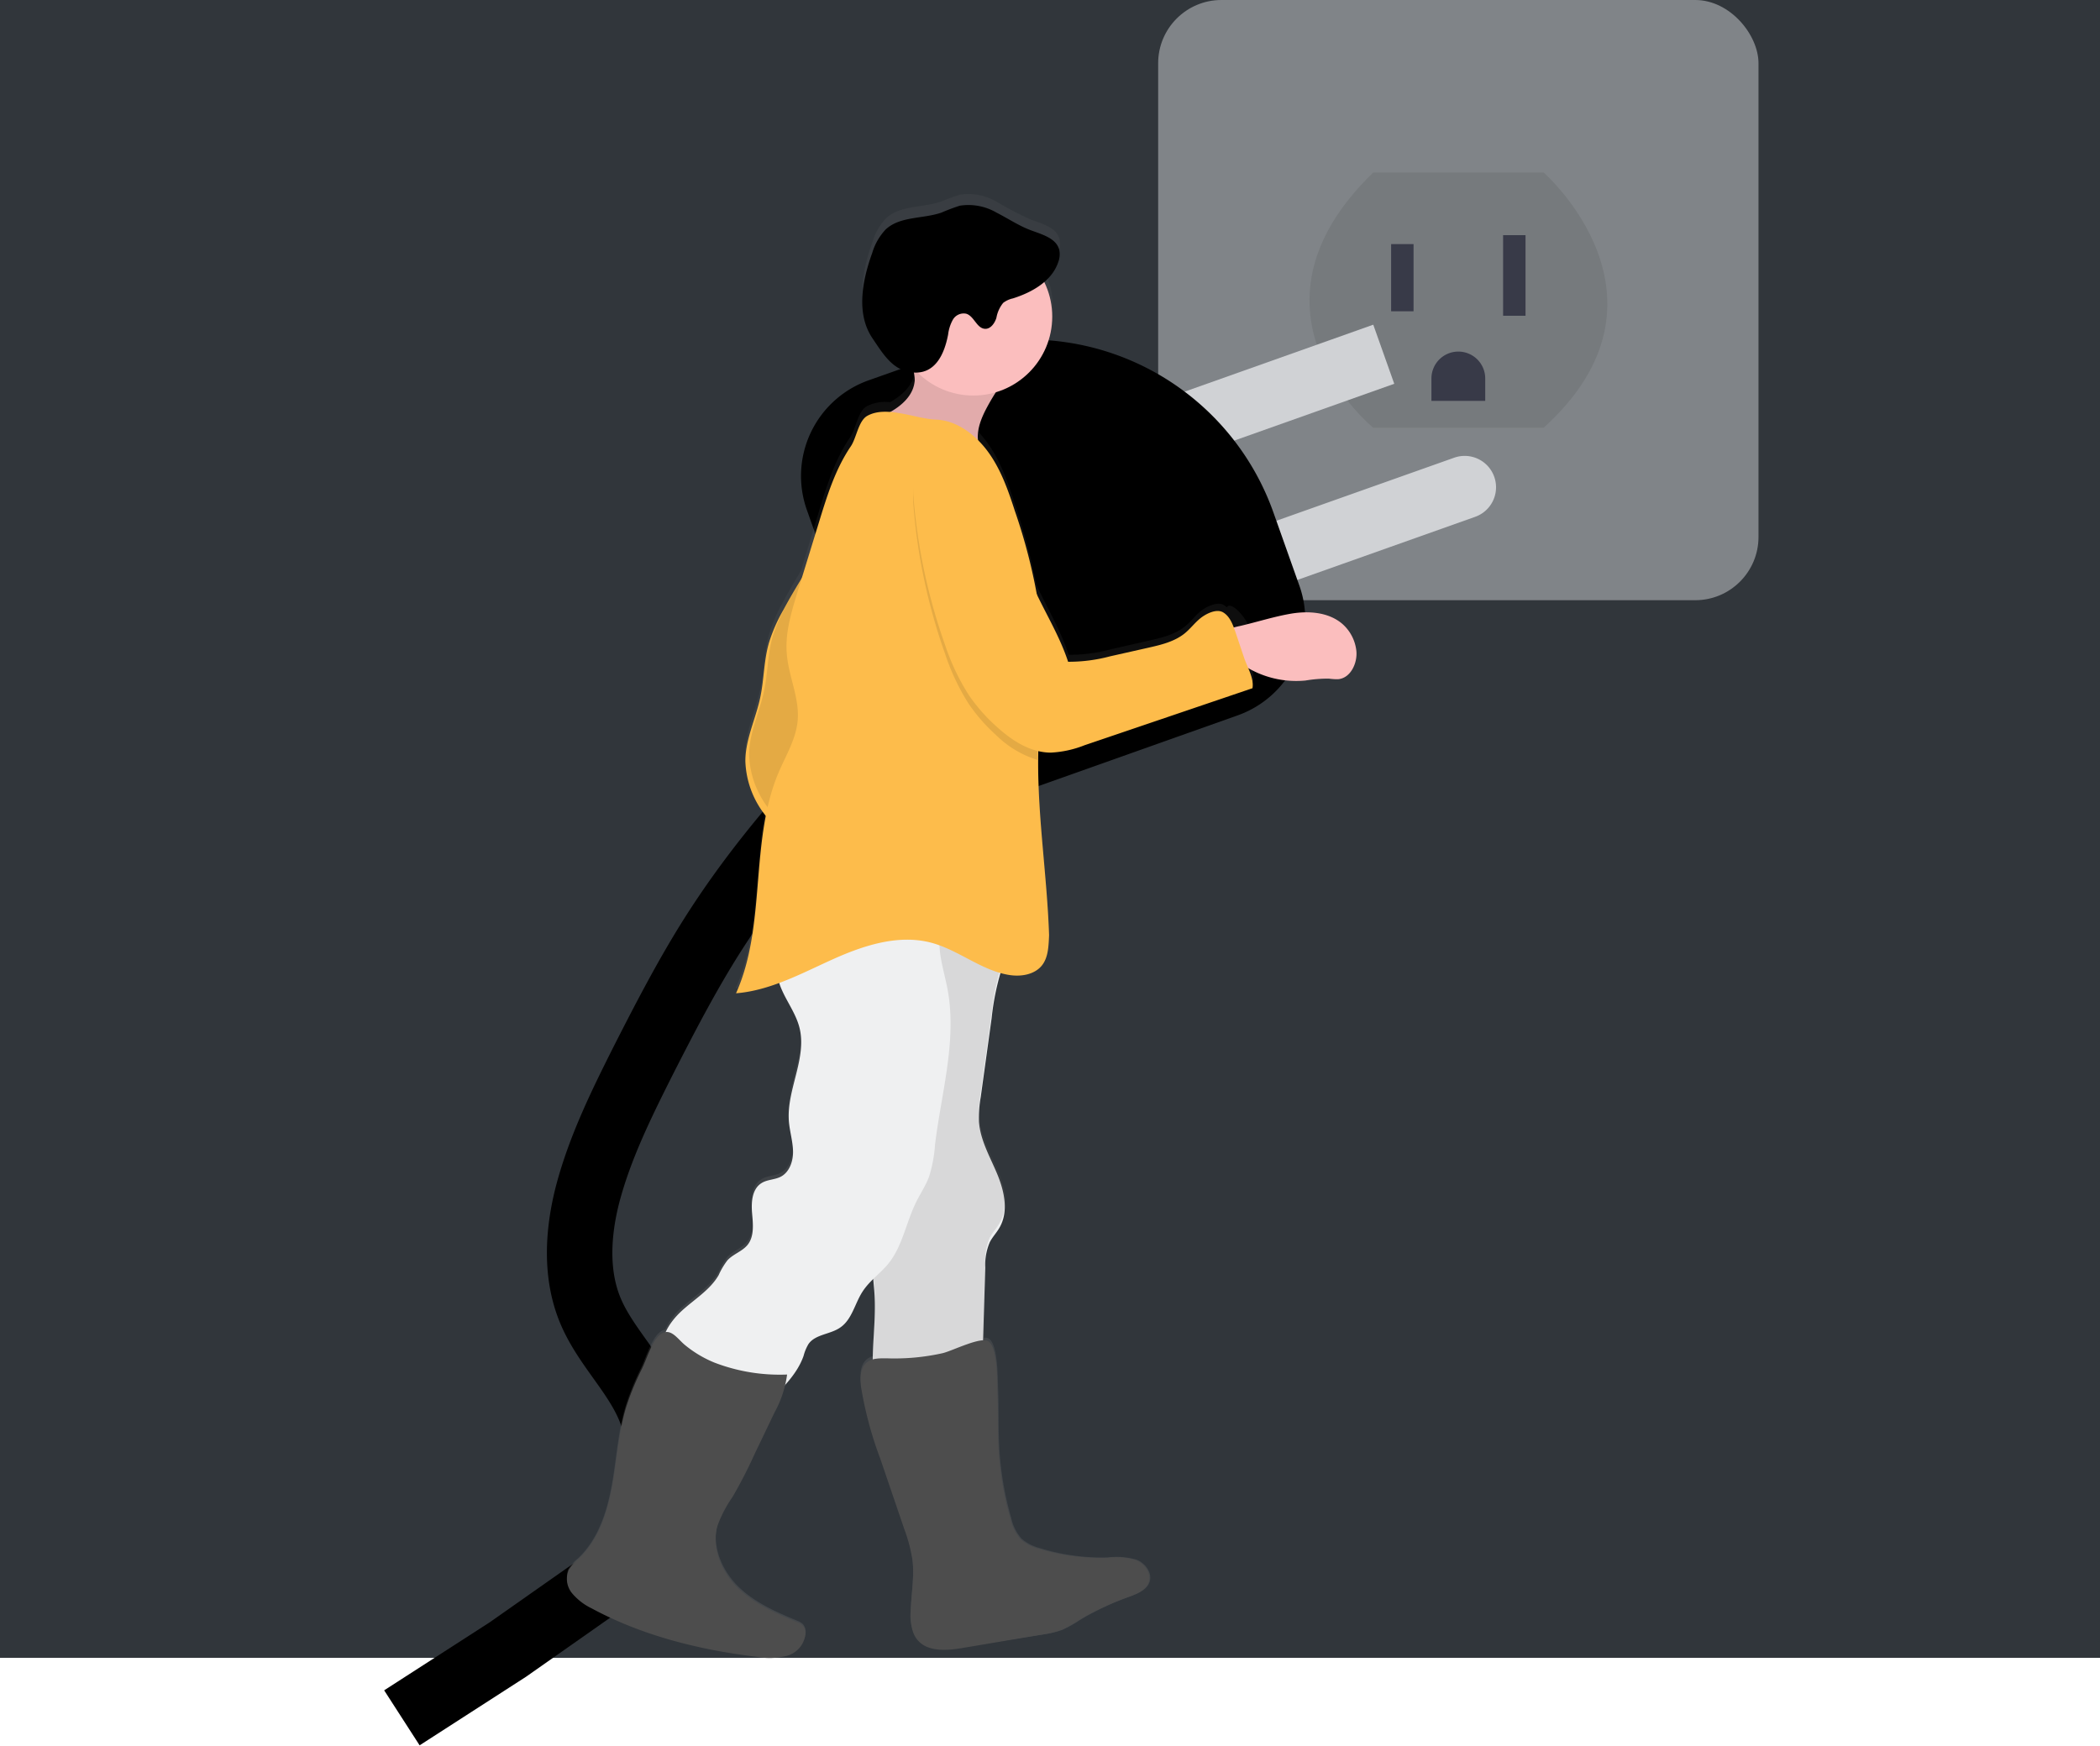 <svg xmlns="http://www.w3.org/2000/svg" xmlns:xlink="http://www.w3.org/1999/xlink" viewBox="0 0 385 320.09"><defs><style>.cls-1{fill:#31363b;}.cls-2{opacity:0.5;}.cls-3{fill:#d0d2d5;}.cls-12,.cls-4{opacity:0.1;}.cls-4{isolation:isolate;}.cls-5{fill:#3f3d56;}.cls-6{fill:none;stroke:#000;stroke-miterlimit:10;stroke-width:12px;}.cls-7{fill:url(#linear-gradient);}.cls-8{fill:#fdbc4b;}.cls-9{fill:#fbbebe;}.cls-10{fill:#eff0f1;}.cls-11{fill:#4d4d4d;}</style><linearGradient id="linear-gradient" x1="1895.3" y1="54.85" x2="1895.3" y2="324.57" gradientTransform="translate(2056 436.36) rotate(-177.71)" gradientUnits="userSpaceOnUse"><stop offset="0" stop-color="gray" stop-opacity="0.25"/><stop offset="0.54" stop-color="gray" stop-opacity="0.12"/><stop offset="1" stop-color="gray" stop-opacity="0.1"/></linearGradient></defs><title>plugin</title><g id="Layer_2" data-name="Layer 2"><rect class="cls-1" width="385" height="304"/></g><g id="Layer_1" data-name="Layer 1"><g class="cls-2"><rect class="cls-3" x="212.33" width="110.06" height="110.06" rx="11.6"/><path class="cls-4" d="M251.76,31.63H283s26.28,23,0,46.81H251.76S225.47,57.09,251.76,31.63Z"/><rect class="cls-5" x="255.04" y="44.76" width="4.11" height="12.32"/><rect class="cls-5" x="275.57" y="43.12" width="4.11" height="14.78"/><path class="cls-5" d="M267.36,64.47h0a4.93,4.93,0,0,1,4.93,4.93v4.11h-9.86V69.4A4.93,4.93,0,0,1,267.36,64.47Z"/></g><rect class="cls-3" x="191.48" y="69.92" width="64.06" height="11.5" transform="translate(-12.44 79.16) rotate(-19.55)"/><path class="cls-3" d="M211.6,103.44l55-19.51a5.75,5.75,0,0,1,7.34,3.49h0a5.75,5.75,0,0,1-3.49,7.35l-54.95,19.51h0l-3.85-10.84Z"/><path d="M159.25,69.74,172.64,65a47.64,47.64,0,0,1,60.83,29l4.75,13.39a18.62,18.62,0,0,1-11.32,23.79l-40.72,14.46a18.63,18.63,0,0,1-23.79-11.32L147.93,93.52A18.61,18.61,0,0,1,159.25,69.74Z"/><path class="cls-6" d="M73.68,315l19.41-12.51,22-15.45a11.51,11.51,0,0,0,4.15-3.72,13.51,13.51,0,0,0,1.41-6.07c.45-6.17.87-12.57-1.3-18.36-2.54-6.77-8.33-11.89-11.11-18.56S105.93,226,107.73,219C110,210.36,114,202.29,118,194.33c3.95-7.75,7.95-15.48,12.6-22.83,13.09-20.66,31-37.78,48.68-54.66"/><path class="cls-7" d="M104.2,287.73a8.09,8.09,0,0,1,1.79-2c3.59-3.38,5.25-8.36,6.14-13.24s1.14-9.86,2.56-14.63a47.82,47.82,0,0,1,2.89-7.12c.82-1.76,1.85-5.21,3.36-6.43a2.15,2.15,0,0,1,1-.5,12,12,0,0,1,3-4c2.35-2.13,5.22-3.82,6.79-6.57a14,14,0,0,1,1.58-2.7c1.06-1.18,2.74-1.65,3.71-2.89,1.28-1.59,1-3.86.82-5.9s0-4.46,1.76-5.52c1-.65,2.41-.59,3.5-1.16,1.64-.82,2.29-2.9,2.26-4.75s-.61-3.64-.76-5.48c-.46-5.88,3.42-11.73,1.92-17.43-.57-2.16-1.86-4-2.82-6.05a14.26,14.26,0,0,1-.82-2.08,29,29,0,0,1-8,1.93c4.52-10.15,3.37-22,5.48-32.85l-.27-.38a17,17,0,0,1-3.46-9.73c0-4.11,1.89-7.87,2.75-11.83.72-3.39.7-6.91,1.64-10.23a31.29,31.29,0,0,1,2.6-5.93q1.55-2.85,3.23-5.61,1.57-5.22,3.16-10.44c1.48-4.93,3-9.86,5.88-14.08,1.05-1.55,1.37-4.68,3-5.62a7.25,7.25,0,0,1,4.27-.75c2.28-1.28,4.28-3.13,4.57-5.66a5.35,5.35,0,0,0-.16-1.64h-.28c-3.62-.34-5.45-3.52-7.33-6.31-3-4.52-1.88-10.63,0-15.77a10.64,10.64,0,0,1,2.47-4.34c2.63-2.46,6.81-1.92,10.21-3.11A33.36,33.36,0,0,1,176,35.7,10.13,10.13,0,0,1,182.71,37a67,67,0,0,0,6.17,3.22c2.17.82,4.85,1.47,5.38,3.7a4,4,0,0,1-.19,2.24,8.24,8.24,0,0,1-2.53,3.65,14.64,14.64,0,0,1-6.78,19.56,15.08,15.08,0,0,1-2.14.84c-.63,1-1.21,2-1.74,3.06a10.13,10.13,0,0,0-1.44,6,19.59,19.59,0,0,1,1.64,2c2.36,3.29,3.7,7.15,4.93,11a114.36,114.36,0,0,1,4,15c2,4.25,4.46,8.33,5.91,12.8a29,29,0,0,0,7.7-1l6.93-1.58c2.41-.54,4.93-1.13,6.82-2.73,1-.82,1.78-1.91,2.8-2.73s3.07-1.77,4.18-1.09a3,3,0,0,1,.57.43c1-2,7.47,6.35,3.06,7.18l.28.82c.59,1.7,1.83,3.77,1.51,5.55l-30.85,10.58a18.85,18.85,0,0,1-6.2,1.37,9.79,9.79,0,0,1-2.47-.32v1.63c-.08,10.83,1.64,21.6,2,32.43.06,2,0,4.1-1.24,5.65-1.4,1.69-3.88,2-6,1.64a13,13,0,0,1-1.53-.34,57,57,0,0,0-1.58,8.3l-2,14.58a21.74,21.74,0,0,0-.32,4.55c.24,3.44,2,6.53,3.37,9.7s2.09,7,.36,10c-.54.92-1.28,1.71-1.77,2.66a10.91,10.91,0,0,0-.82,4.66c-.12,4.43-.25,8.86-.36,13.29a1.54,1.54,0,0,1,1,.21c1.71,1.32,1.52,7.66,1.65,9.63.13,3.28,0,6.63.18,9.95a58.35,58.35,0,0,0,2.2,13.25,8.52,8.52,0,0,0,1.88,3.79,8.12,8.12,0,0,0,3.33,1.73,38.31,38.31,0,0,0,12.67,1.72,12.54,12.54,0,0,1,5.15.44c1.61.66,2.91,2.46,2.32,4.11-.5,1.38-2,2-3.39,2.55a52.71,52.71,0,0,0-9,4.16,25.61,25.61,0,0,1-3.5,2,17.86,17.86,0,0,1-3.6.88L176.55,302c-3,.51-6.57.82-8.47-1.65a7.42,7.42,0,0,1-1.13-4.82c.09-3.28.74-6.63.31-9.91a30.14,30.14,0,0,0-1.52-5.7L161.37,267a68.49,68.49,0,0,1-3.51-13.23c-.2-1.64-.19-3.5,1.07-4.53a3,3,0,0,1,1.08-.56c.05-4,.57-7.92.35-11.88-.06-1-.16-2-.24-3a14.16,14.16,0,0,0-2,2.4c-1.39,2.19-1.91,5.1-4.05,6.57-1.83,1.25-4.53,1.18-5.81,3a8.53,8.53,0,0,0-.92,2.23,16.15,16.15,0,0,1-3.29,5.21,27,27,0,0,1-2,5.21c-1.21,2.55-2.42,5.09-3.62,7.64-1.29,2.72-2.59,5.45-4.11,8a22.49,22.49,0,0,0-2.75,5.31c-1.15,4.05.73,8.51,3.72,11.49s6.94,4.71,10.81,6.31a3,3,0,0,1,1.11.66,2.08,2.08,0,0,1,.49,1.43,4.63,4.63,0,0,1-3.34,4.11,12.51,12.51,0,0,1-5.61.2c-10.49-1.27-21-3.83-30.24-8.94a10.8,10.8,0,0,1-3.61-2.78A4.22,4.22,0,0,1,104.2,287.73Z"/><path class="cls-8" d="M148.56,103.54c-1.74,2.69-3.39,5.44-4.92,8.27a30,30,0,0,0-2.61,5.88c-1,3.28-.93,6.8-1.64,10.15-.82,3.94-2.74,7.7-2.74,11.74a16.84,16.84,0,0,0,3.46,9.66,46.64,46.64,0,0,0,7.25,7.48,154.34,154.34,0,0,0,10.25-50.28,17.66,17.66,0,0,0-.78-7.06c-.54-1.4-3.09-5.22-4.74-3.72-.6.55-.76,3-1.13,3.85A28.18,28.18,0,0,1,148.56,103.54Z"/><path class="cls-4" d="M149.26,102.4q-2.62,4-4.93,8.26a30.62,30.62,0,0,0-2.61,5.88c-1,3.29-.92,6.8-1.64,10.15-.82,3.94-2.74,7.71-2.74,11.74a16.89,16.89,0,0,0,3.46,9.67,46.58,46.58,0,0,0,7.25,7.47A154.08,154.08,0,0,0,158.3,105.3a17.87,17.87,0,0,0-.77-7.07c-.55-1.39-3.1-5.22-4.75-3.72-.6.55-.76,3-1.13,3.85A29.79,29.79,0,0,1,149.26,102.4Z"/><path class="cls-9" d="M236.73,112.52c3.21-.53,6.78-.27,9.28,1.81a7.68,7.68,0,0,1,2.66,5.06c.21,2.28-1.11,5-3.39,5.16a11.43,11.43,0,0,1-1.65-.11,24.78,24.78,0,0,0-4.3.35,17.6,17.6,0,0,1-15-6c-2-2.42.62-3.53,3-4C230.47,114.06,233.56,113.06,236.73,112.52Z"/><path class="cls-10" d="M181.8,186.7l-2,14.48a21.31,21.31,0,0,0-.32,4.51c.24,3.41,2.05,6.47,3.36,9.63s2.11,6.92.37,9.85c-.53.92-1.29,1.7-1.76,2.64a10.54,10.54,0,0,0-.82,4.63L180,253a130.11,130.11,0,0,1-19-.11,1.12,1.12,0,0,1-.71-.18,1.18,1.18,0,0,1-.24-.75c-.27-4.8.56-9.62.29-14.42-.1-1.76-.35-3.51-.38-5.27-.1-7.16,3.44-14.16,2.37-21.24a50.25,50.25,0,0,0-1.31-5.28c-3.38-12.32-2.67-25.27-1.93-38a1,1,0,0,1,.17-.58.94.94,0,0,1,.45-.24,23.36,23.36,0,0,1,21.17,4c.9.72,3.16,1.42,3.75,2.27.82,1.21-.26,2.4-.73,3.68A46.81,46.81,0,0,0,181.8,186.7Z"/><path class="cls-4" d="M181.79,185.88l-2,14.47a21.4,21.4,0,0,0-.31,4.52c.24,3.41,2,6.47,3.36,9.63s2.1,6.92.37,9.85c-.54.92-1.29,1.7-1.77,2.64a10.8,10.8,0,0,0-.82,4.63L180,252.16a131.53,131.53,0,0,1-19-.11,1.07,1.07,0,0,1-.7-.18,1.13,1.13,0,0,1-.24-.75c-.28-4.8.56-9.62.29-14.42-.1-1.76-.36-3.51-.38-5.27-.11-7.16,3.43-14.16,2.36-21.24a45.24,45.24,0,0,0-1.31-5.28c-3.38-12.32-2.66-25.27-1.92-38a.7.7,0,0,1,.61-.82,23.37,23.37,0,0,1,21.18,4c.89.72,3.15,1.42,3.74,2.27.82,1.21-.26,2.4-.73,3.68A46.17,46.17,0,0,0,181.79,185.88Z"/><path class="cls-10" d="M143.72,182.33c1,2,2.25,3.86,2.82,6,1.5,5.66-2.37,11.5-1.91,17.3.15,1.83.71,3.61.76,5.44s-.64,3.87-2.26,4.71c-1.1.56-2.47.51-3.49,1.15-1.74,1.05-1.93,3.46-1.76,5.48s.45,4.27-.82,5.86c-1,1.22-2.66,1.69-3.71,2.85a13.7,13.7,0,0,0-1.59,2.69c-1.57,2.73-4.43,4.41-6.78,6.57s-4.33,5.3-3.28,8.27c.77,2.2,2.94,3.54,5,4.57a53.61,53.61,0,0,0,12,4.23,2.9,2.9,0,0,0,1.37.07,3,3,0,0,0,1.2-.82c2.43-2.38,4.93-4.87,6.05-8.06a8.4,8.4,0,0,1,.92-2.21c1.28-1.79,4-1.73,5.8-3,2.14-1.45,2.66-4.34,4.05-6.52s3.44-3.46,4.93-5.39c2.47-3.18,3.13-7.43,4.93-11.07.76-1.55,1.74-3,2.35-4.6a25,25,0,0,0,1.12-5.94c1.16-9.6,4.11-19.25,2.25-28.75-.41-2.09-1-4.11-1.3-6.26-.46-3.73.26-7.53-.29-11.25a3,3,0,0,0-1.24-2.38,3.43,3.43,0,0,0-1.41-.3,97.65,97.65,0,0,0-14.61.34c-2.46.24-5.23.74-6.7,2.75-1.25,1.72-1.19,4-1.64,6.13-.49,2.57-1.8,4-3.17,6S142.71,180.26,143.72,182.33Z"/><path class="cls-11" d="M162.67,249.08c-1.3,0-2.74-.08-3.74.74-1.25,1-1.27,2.9-1.07,4.51a68.43,68.43,0,0,0,3.52,13.14l4.37,12.82a30,30,0,0,1,1.52,5.65c.43,3.29-.23,6.58-.31,9.86,0,1.64.11,3.47,1.14,4.79,1.85,2.38,5.47,2.1,8.45,1.59l14.55-2.46a17.86,17.86,0,0,0,3.6-.88,25,25,0,0,0,3.49-2,53.62,53.62,0,0,1,9-4.11c1.37-.51,2.89-1.16,3.39-2.54.58-1.64-.72-3.44-2.33-4.1a12.2,12.2,0,0,0-5.15-.44A38.48,38.48,0,0,1,190.48,284a8,8,0,0,1-3.33-1.72,8.35,8.35,0,0,1-1.89-3.75,58.7,58.7,0,0,1-2.2-13.15c-.16-3.28-.05-6.57-.18-9.85-.08-1.95.11-8.22-1.64-9.55-1.31-1-6.69,1.76-8.45,2.16A40.51,40.51,0,0,1,162.67,249.08Z"/><path class="cls-11" d="M114.74,258.21c-1.41,4.71-1.64,9.68-2.55,14.52s-2.55,9.78-6.14,13.14a8,8,0,0,0-1.78,2,4.15,4.15,0,0,0,.62,4.3,10.83,10.83,0,0,0,3.6,2.77c9.27,5,19.71,7.6,30.23,8.87a12.8,12.8,0,0,0,5.61-.2,4.63,4.63,0,0,0,3.34-4.11,2.08,2.08,0,0,0-.49-1.41,3.19,3.19,0,0,0-1.11-.65c-3.88-1.59-7.82-3.33-10.81-6.27s-4.88-7.39-3.72-11.38a22.5,22.5,0,0,1,2.74-5.26,87,87,0,0,0,4.11-8L142,259a19.72,19.72,0,0,0,2.3-6.95A33.36,33.36,0,0,1,131,249.87a20.88,20.88,0,0,1-5.48-3.28c-1.4-1.17-2.67-3.34-4.55-1.82-1.51,1.22-2.46,4.63-3.36,6.38A48.07,48.07,0,0,0,114.74,258.21Z"/><path class="cls-9" d="M167.68,70c-.36,3.14-3.41,5.23-6.33,6.47l18.45,5.9c-1.19-2.29-.22-5.08,1-7.4a40.84,40.84,0,0,1,3.29-5.25c.18-.26.38-.59.25-.87a.92.92,0,0,0-.52-.41c-3.79-1.69-7.7-3.44-11.85-4-1.2-.18-3.47-.66-4.36.56S167.88,68.52,167.68,70Z"/><path class="cls-4" d="M167.68,70c-.36,3.14-3.41,5.23-6.33,6.47l18.45,5.9c-1.19-2.29-.22-5.08,1-7.4a40.84,40.84,0,0,1,3.29-5.25c.18-.26.38-.59.25-.87a.92.92,0,0,0-.52-.41c-3.79-1.69-7.7-3.44-11.85-4-1.2-.18-3.47-.66-4.36.56S167.88,68.52,167.68,70Z"/><circle class="cls-9" cx="178.44" cy="58.06" r="14.47"/><path class="cls-8" d="M190.94,177.13c-1.4,1.64-3.87,2-6,1.64-5-.82-9.19-4.54-14.13-5.88-6.06-1.64-12.48.47-18.2,3.05s-11.42,5.7-17.67,6.2c5.65-12.62,2.42-27.8,7.82-40.53,1.33-3.1,3.18-6.11,3.48-9.47.37-4.18-1.72-8.21-2-12.37-.3-3.71.82-7.4,1.88-10.92l4-13c1.48-4.84,3-9.78,5.86-14,1.05-1.54,1.38-4.64,3-5.58,3.52-2,8.85.54,12.66.68s7.28,2.85,9.51,5.91c2.36,3.24,3.7,7.09,4.93,10.9a102.59,102.59,0,0,1,4.38,17.44c.13.88.23,1.77.32,2.67.82,8.43-.38,16.91-.45,25.38v.07c-.07,10.74,1.64,21.43,2,32.17C192.24,173.51,192.19,175.65,190.94,177.13Z"/><path class="cls-4" d="M190.22,139.35a18.55,18.55,0,0,1-7.6-4.55,32.16,32.16,0,0,1-5-5.7,41.16,41.16,0,0,1-4.34-9.17,106.15,106.15,0,0,1-5.75-26.51c-.22-2.47-.28-5.1,1.19-7.06a6,6,0,0,1,7.18-1.75c1.94,1,3.2,2.87,4.36,4.69a61,61,0,0,1,6.13,11.35c.65,1.79,1.14,3.64,1.78,5.44a49.74,49.74,0,0,0,2.25,5.2c.12.89.23,1.77.31,2.67C191.45,122.35,190.29,130.84,190.22,139.35Z"/><path class="cls-8" d="M168.71,84.77c-1.46,2-1.4,4.61-1.19,7a106.4,106.4,0,0,0,5.75,26.51,40.88,40.88,0,0,0,4.34,9.16,31.55,31.55,0,0,0,5,5.71c2.79,2.56,6.19,4.83,10,4.86a19.2,19.2,0,0,0,6.21-1.35l30.8-10.46c.32-1.77-.92-3.81-1.51-5.51l-1.64-4.88c-.47-1.33-1-2.79-2.23-3.52s-3.17.27-4.18,1.09-1.8,1.88-2.8,2.71c-1.9,1.57-4.41,2.16-6.81,2.7l-6.93,1.56a29.45,29.45,0,0,1-7.7,1c-1.93-5.89-5.6-11.08-7.68-16.93-.64-1.79-1.14-3.64-1.79-5.43a61,61,0,0,0-6.12-11.35C179.1,85.88,177.84,84,175.9,83A6,6,0,0,0,168.71,84.77Z"/><path d="M173.82,61.32a7.32,7.32,0,0,1,.87-2.7,2.28,2.28,0,0,1,2.46-1.09c1.45.45,1.93,2.69,3.45,2.76,1,.05,1.75-1,2.07-2a6,6,0,0,1,1.25-2.76,4.57,4.57,0,0,1,1.79-.82c3.51-1.11,7.13-3.16,8.3-6.65a4.1,4.1,0,0,0,.19-2.22c-.54-2.21-3.29-2.88-5.38-3.68s-4.11-2.15-6.16-3.19a10.21,10.21,0,0,0-6.7-1.25c-1.14.37-2.27.79-3.37,1.27-3.4,1.17-7.57.63-10.21,3.08a10.76,10.76,0,0,0-2.47,4.31c-1.84,5.1-3,11.17.05,15.66,1.87,2.76,3.7,5.93,7.31,6.25C171.48,68.71,173.15,64.87,173.82,61.32Z"/><g class="cls-12"><path d="M180.24,56.59a6.13,6.13,0,0,1,1.25-2.76,4.71,4.71,0,0,1,1.79-.82c3.52-1.11,7.13-3.16,8.31-6.65a4.1,4.1,0,0,0,.18-2.22,2.79,2.79,0,0,0-.44-1c1.34.58,2.51,1.36,2.83,2.72A4,4,0,0,1,194,48.1c-1.17,3.49-4.79,5.54-8.3,6.65a4.57,4.57,0,0,0-1.79.82,6,6,0,0,0-1.26,2.76c-.32,1-1,2-2.07,2s-1.51-1-2.16-1.75C179.3,58.42,179.94,57.48,180.24,56.59Z"/><path d="M164.87,66.58c4.22.38,5.89-3.45,6.57-7a7.14,7.14,0,0,1,.87-2.7,2.28,2.28,0,0,1,2.46-1.09c.78.24,1.28,1,1.82,1.65a2.44,2.44,0,0,0-1.86,1.15,7.32,7.32,0,0,0-.87,2.7c-.66,3.55-2.34,7.39-6.57,7A6.75,6.75,0,0,1,163,66,6.39,6.39,0,0,0,164.87,66.58Z"/></g></g></svg>